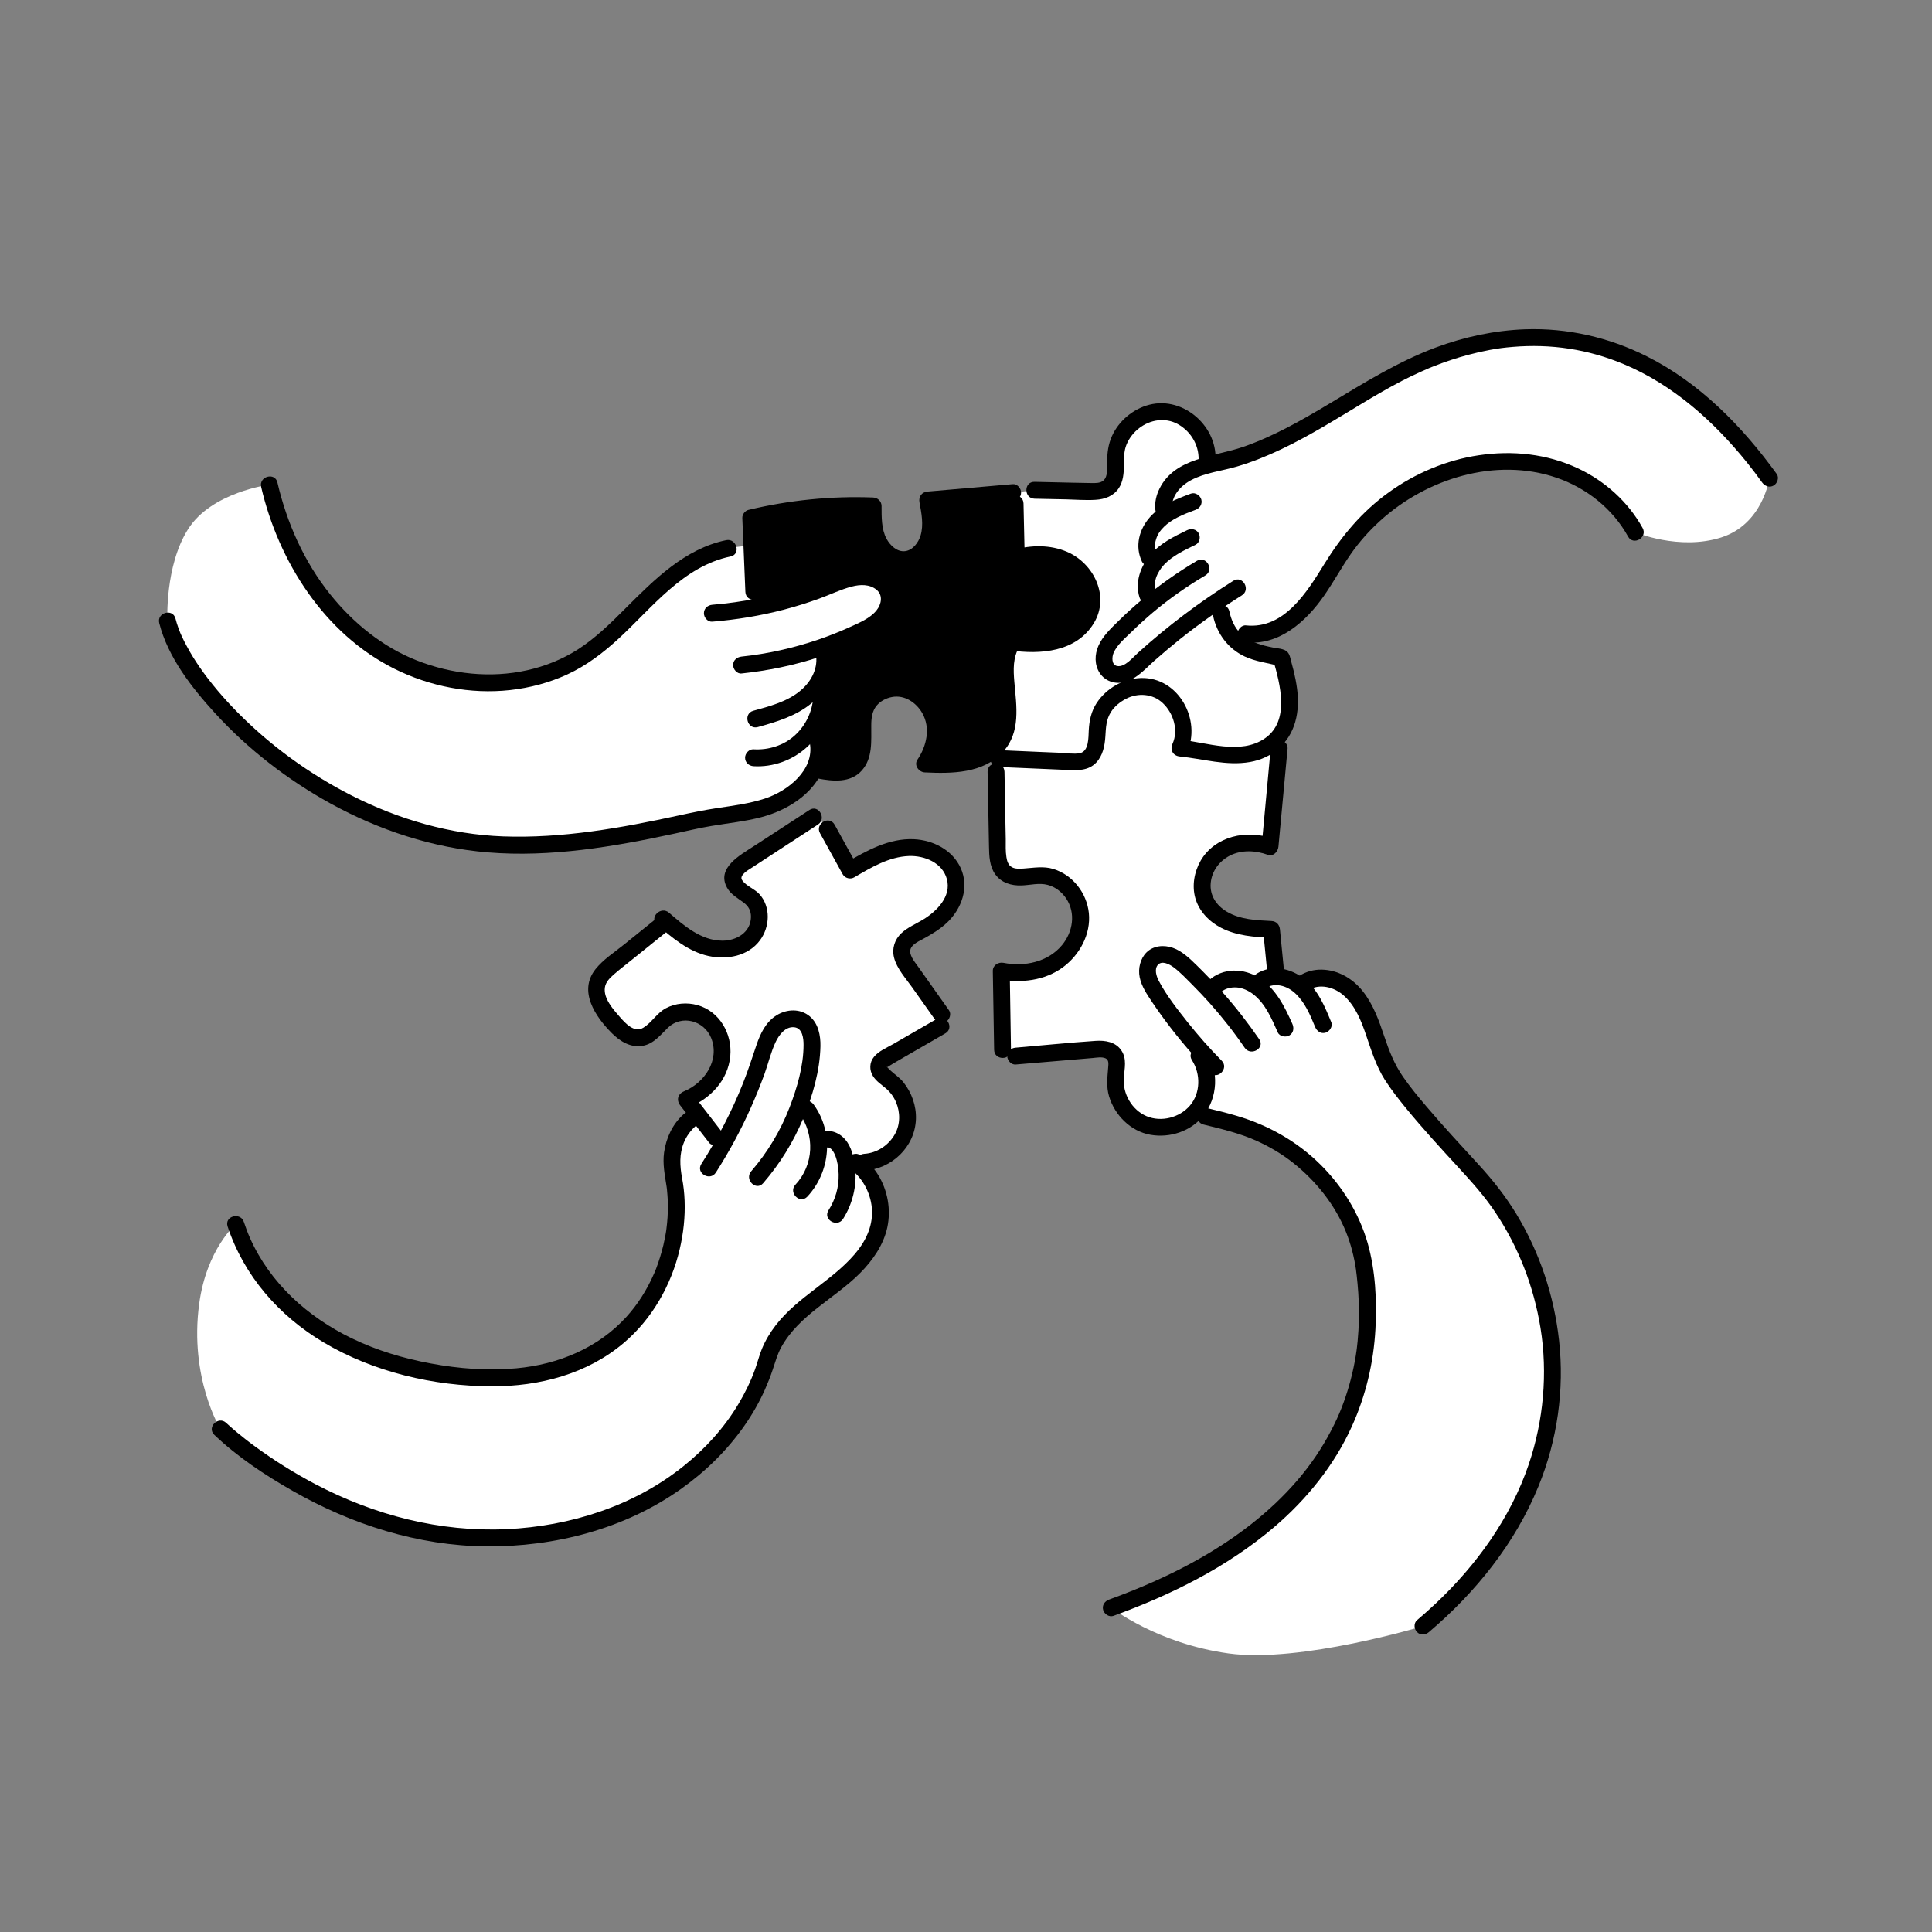 <svg xmlns="http://www.w3.org/2000/svg" xmlns:xlink="http://www.w3.org/1999/xlink" width="200" zoomAndPan="magnify" viewBox="0 0 150 150" height="200" preserveAspectRatio="xMidYMid meet" version="1.0"><rect x="0" y="0" width="150" height="150" fill="#808080" stroke="none"/><defs><clipPath id="601c099a77"><path d="M 12.156 37 L 70 37 L 70 66 L 12.156 66 Z M 12.156 37 " clip-rule="nonzero"/></clipPath><clipPath id="ce32b1e2d9"><path d="M 12.156 47 L 65 47 L 65 67 L 12.156 67 Z M 12.156 47 " clip-rule="nonzero"/></clipPath><clipPath id="68ab80094f"><path d="M 89 25 L 138.156 25 L 138.156 41 L 89 41 Z M 89 25 " clip-rule="nonzero"/></clipPath></defs><path fill="currentcolor" d="M 84.758 46.98 C 84.566 48.23 83.523 49.227 82.336 49.66 C 81.148 50.098 79.84 50.051 78.59 49.863 C 77.215 51.992 79.059 55.059 77.855 57.289 C 77.465 58.012 76.801 58.535 76.043 58.863 C 75.758 58.992 75.461 59.086 75.164 59.16 C 74.066 59.418 72.926 59.367 71.797 59.312 C 72.48 58.332 72.801 57.078 72.523 55.918 C 72.246 54.758 71.324 53.742 70.16 53.488 C 69 53.234 67.668 53.84 67.211 54.941 C 66.902 55.695 67.004 56.547 67.008 57.363 C 67.008 58.176 66.855 59.086 66.207 59.578 C 65.516 60.117 64.543 59.934 63.676 59.809 C 62.676 59.672 59.234 59.922 59.234 59.922 L 58.52 45.949 C 58.441 44.039 58.359 42.125 58.281 40.215 C 61.387 39.469 64.594 39.148 67.781 39.281 C 67.789 40.195 67.801 41.141 68.172 41.973 C 68.539 42.809 69.367 43.512 70.277 43.441 C 71.207 43.375 71.926 42.512 72.141 41.602 C 72.359 40.695 72.188 39.742 72.016 38.82 C 74.219 38.629 76.418 38.438 78.621 38.242 L 78.789 38.227 C 78.824 39.719 78.875 42.059 78.906 43.312 C 80.223 42.941 81.699 42.949 82.906 43.598 C 84.113 44.246 84.969 45.625 84.758 46.98 Z M 84.758 46.98 " fill-opacity="1" fill-rule="nonzero"/><path fill="#ffffff" d="M 100.125 54.414 C 100.129 55.34 99.91 56.293 99.395 57.047 C 99.27 57.219 99.137 57.383 98.984 57.531 C 98.062 58.426 96.688 58.676 95.406 58.609 C 94.125 58.539 92.875 58.199 91.598 58.082 C 92.418 56.348 91.398 54.004 89.57 53.43 C 87.742 52.855 85.562 54.195 85.25 56.086 C 85.156 56.625 85.199 57.188 85.105 57.727 C 85.012 58.273 84.734 58.832 84.227 59.043 C 83.93 59.168 83.594 59.156 83.277 59.145 C 81.852 59.082 79.328 58.992 77.336 58.914 C 76.867 58.898 76.43 58.879 76.043 58.863 C 76.801 58.535 77.465 58.012 77.855 57.289 C 79.059 55.059 77.215 51.992 78.59 49.863 C 79.84 50.051 81.148 50.098 82.336 49.66 C 83.523 49.227 84.566 48.23 84.758 46.98 C 84.969 45.625 84.113 44.246 82.906 43.598 C 81.699 42.949 80.223 42.941 78.906 43.312 C 78.875 42.059 78.824 39.719 78.789 38.227 L 80.32 38.062 C 81.727 38.094 83.137 38.125 84.543 38.152 C 85.066 38.164 85.633 38.164 86.043 37.84 C 86.77 37.27 86.555 36.148 86.629 35.23 C 86.777 33.344 88.648 31.777 90.527 31.969 C 92.406 32.156 93.723 33.688 93.699 35.941 C 93.688 37.125 94.535 46.457 94.82 47.645 C 95.559 50.75 98.527 50.805 99.488 51.078 C 99.801 52.168 100.113 53.281 100.125 54.414 Z M 100.125 54.414 " fill-opacity="1" fill-rule="nonzero"/><path fill="#ffffff" d="M 68.258 82.629 C 68.055 83.141 68.648 83.574 69.086 83.91 C 70.23 84.785 70.742 86.398 70.312 87.773 C 69.883 89.145 68.5 90.57 67.102 90.238 C 65.332 89.816 58.5 92.059 58.5 92.059 C 57.754 91.094 54.023 86.324 53.277 85.359 C 54.43 84.898 55.43 83.992 55.852 82.824 C 56.273 81.656 56.047 80.238 55.172 79.359 C 54.297 78.48 52.777 78.27 51.773 79 C 51.07 79.504 50.598 80.414 49.746 80.559 C 48.867 80.707 48.117 79.965 47.543 79.285 C 46.809 78.43 46.027 77.348 46.383 76.277 C 46.582 75.688 47.09 75.262 47.578 74.871 C 48.707 73.965 50.488 72.629 51.793 71.605 C 52.625 72.32 53.5 73.008 54.523 73.395 C 55.68 73.836 57.082 73.824 58.051 73.066 C 59.023 72.301 59.309 70.676 58.426 69.809 C 57.883 69.277 56.938 68.969 56.902 68.203 C 56.875 67.625 57.414 67.203 57.902 66.887 C 59.426 65.895 61.75 64.383 63.484 63.25 C 64.258 64.582 65.52 66.684 65.996 67.551 C 66.945 66.992 67.902 66.43 68.949 66.098 C 69.996 65.762 71.16 65.668 72.188 66.051 C 73.223 66.43 74.09 67.348 74.219 68.441 C 74.309 69.266 73.98 70.102 73.457 70.742 C 72.93 71.387 72.227 71.855 71.492 72.246 C 70.875 72.574 70.145 72.945 70.016 73.641 C 69.91 74.199 70.258 74.734 70.59 75.199 C 71.262 76.148 72.645 77.871 73.602 79.137 C 72.133 80.031 70.02 81.43 68.781 82.141 C 68.57 82.266 68.344 82.402 68.258 82.629 Z M 68.258 82.629 " fill-opacity="1" fill-rule="nonzero"/><path fill="#ffffff" d="M 93.113 81.984 C 93.957 83.242 93.875 85.055 92.918 86.23 C 91.957 87.406 90.199 87.852 88.797 87.27 C 87.395 86.695 86.457 85.141 86.605 83.629 C 86.668 83 86.867 82.273 86.441 81.809 C 86.09 81.422 85.488 81.438 84.965 81.48 C 83.207 81.629 80 81.891 77.855 82.07 C 77.824 80.031 77.77 77.191 77.738 75.383 C 79.195 75.684 80.789 75.484 82.023 74.648 C 83.258 73.816 84.062 72.312 83.879 70.832 C 83.691 69.355 82.41 68.035 80.926 67.984 C 79.91 67.945 78.73 68.398 77.984 67.711 C 77.5 67.262 77.453 66.527 77.441 65.867 C 77.406 64.012 77.371 60.93 77.336 58.914 C 79.328 58.992 81.852 59.082 83.277 59.145 C 83.594 59.156 83.93 59.168 84.227 59.043 C 84.734 58.832 85.012 58.273 85.105 57.727 C 85.199 57.188 85.156 56.625 85.25 56.086 C 85.562 54.195 87.742 52.855 89.57 53.43 C 91.398 54.004 92.418 56.348 91.598 58.082 C 92.875 58.199 94.125 58.539 95.406 58.609 C 96.688 58.676 98.062 58.426 98.984 57.531 C 99.137 57.383 99.27 57.219 99.395 57.047 C 99.148 59.703 98.805 63.555 98.598 65.734 C 97.285 65.238 95.703 65.355 94.594 66.219 C 93.484 67.082 92.984 68.727 93.598 69.988 C 94.023 70.867 94.902 71.457 95.824 71.762 C 96.754 72.066 97.742 72.117 98.715 72.164 C 98.816 73.172 98.914 74.176 99.008 75.18 L 100.07 80.523 C 100.07 80.523 96.453 80.598 94.309 80.598 C 92.164 80.598 93.113 81.984 93.113 81.984 Z M 93.113 81.984 " fill-opacity="1" fill-rule="nonzero"/><g clip-path="url(#601c099a77)"><path fill="#ffffff" d="M 68.473 47.902 C 68.023 48.402 67.418 48.723 66.816 49.016 C 65.879 49.469 64.914 49.867 63.93 50.211 C 63.965 50.426 63.996 50.664 64.02 50.922 C 64.086 51.645 63.895 52.352 63.527 52.977 C 63.676 53.324 63.809 53.738 63.797 54.09 C 63.773 54.926 63.516 55.75 63.074 56.465 C 63.254 56.781 63.438 57.168 63.508 57.516 C 63.922 59.566 62.227 61.527 60.305 62.352 C 58.383 63.176 56.23 63.227 54.184 63.66 C 51.031 64.332 45.773 65.633 39.895 65.609 C 25.918 65.559 14.445 54 12.996 48.203 C 12.996 48.203 12.781 43.957 14.602 41.082 C 16.422 38.203 20.91 37.633 20.91 37.633 C 22.125 42.934 25.203 47.934 29.848 50.75 C 34.492 53.566 40.75 53.891 45.301 50.922 C 47.281 49.629 48.852 47.816 50.559 46.18 C 52.27 44.551 54.25 43.113 56.551 42.57 C 56.957 42.473 57.754 42.398 58.371 42.352 C 58.422 43.551 58.473 44.75 58.52 45.949 L 58.586 47.172 C 60.582 46.797 62.539 46.223 64.426 45.465 C 65.234 45.137 66.055 44.773 66.926 44.77 C 67.793 44.762 68.742 45.219 68.992 46.055 C 69.184 46.695 68.918 47.406 68.473 47.902 Z M 68.473 47.902 " fill-opacity="1" fill-rule="nonzero"/></g><path fill="#ffffff" d="M 137.375 37.129 C 137.375 37.129 136.883 40.695 133.625 41.73 C 130.363 42.762 126.965 41.324 126.965 41.324 C 125.598 38.805 123.09 36.996 120.328 36.246 C 117.562 35.496 114.574 35.77 111.895 36.777 C 108.879 37.91 106.219 39.973 104.367 42.605 C 103.34 44.059 102.551 45.688 101.383 47.027 C 100.207 48.367 98.512 49.363 96.738 49.211 C 96.363 49.176 95.82 49.078 95.379 48.992 C 95.141 48.621 94.945 48.18 94.82 47.645 C 94.777 47.465 94.719 47.098 94.656 46.594 C 92.473 48.059 90.402 49.688 88.465 51.469 C 88.164 51.746 87.863 52.027 87.496 52.203 C 87.133 52.379 86.688 52.441 86.32 52.258 C 85.789 51.984 85.609 51.273 85.77 50.695 C 85.93 50.121 86.344 49.656 86.762 49.227 C 87.59 48.363 88.469 47.555 89.395 46.797 C 88.801 45.617 89.062 44.602 89.512 43.895 C 88.844 43.059 89.004 41.84 89.293 41.266 C 89.543 40.77 89.938 40.359 90.395 40.031 C 90.137 38.117 91.184 37.215 92.184 36.695 C 92.664 36.445 93.18 36.273 93.703 36.137 C 94.344 35.961 95.004 35.836 95.641 35.656 C 100.688 34.242 105.324 30.457 109.547 28.496 C 112.902 26.941 125.898 21.203 137.375 37.129 Z M 137.375 37.129 " fill-opacity="1" fill-rule="nonzero"/><path fill="#ffffff" d="M 68.281 95.016 C 67.84 97.305 65.859 98.93 63.996 100.324 C 62.129 101.719 60.207 103.297 59.559 105.535 C 57.32 113.297 48.77 119.695 37.207 119.395 C 25.648 119.094 17.105 110.941 17.105 110.941 C 17.105 110.941 14.684 106.984 15.465 101.227 C 16.039 96.973 18.309 95.043 18.309 95.043 C 20.52 101.785 27.285 106.113 36.203 106.883 C 50.133 108.082 53.531 97.004 52.266 91.332 C 51.957 89.949 51.957 87.812 54.031 86.328 L 56.078 88.949 C 57.348 86.711 58.391 84.34 59.18 81.887 C 59.414 81.145 59.645 80.371 60.16 79.789 C 60.676 79.207 61.574 78.879 62.25 79.266 C 63.039 79.719 63.109 80.824 63.012 81.727 C 62.871 83.023 62.582 84.305 62.16 85.535 C 62.914 86.504 63.352 87.559 63.508 88.445 C 64.316 88.23 64.855 88.602 65.062 88.824 C 65.305 89.078 65.445 89.41 65.547 89.742 C 67.664 90.793 68.59 93.402 68.281 95.016 Z M 68.281 95.016 " fill-opacity="1" fill-rule="nonzero"/><path fill="#ffffff" d="M 110.48 126.254 C 110.48 126.254 100.945 129.141 95.387 128.371 C 89.828 127.605 86.277 124.82 86.277 124.82 C 107.098 117.277 106.707 103.902 105.887 98.25 C 105.215 93.586 101.707 89.504 97.332 87.77 C 96.133 87.293 94.883 86.949 93.625 86.68 C 93.355 86.625 93.027 86.551 92.688 86.48 C 92.77 86.402 92.844 86.32 92.918 86.23 C 93.875 85.055 93.957 83.242 93.113 81.984 C 93.113 81.984 92.848 81.594 92.918 81.227 C 91.773 79.93 90.727 78.547 89.777 77.102 C 89.492 76.668 89.211 76.215 89.121 75.703 C 89.031 75.195 89.172 74.613 89.59 74.309 C 89.965 74.043 90.484 74.055 90.91 74.227 C 91.34 74.398 91.695 74.711 92.031 75.023 C 92.664 75.609 93.281 76.219 93.863 76.852 C 94.867 75.922 95.973 75.914 96.648 76.125 C 96.914 76.207 97.164 76.324 97.398 76.473 C 98.359 75.691 99.5 75.785 100.082 76.035 C 100.367 76.16 100.629 76.32 100.867 76.523 C 102.184 75.594 103.766 75.984 104.633 76.688 C 105.586 77.461 106.137 78.621 106.551 79.777 C 106.965 80.934 107.281 82.141 107.895 83.199 C 109.184 85.414 113.09 89.496 114.809 91.402 C 121.621 98.969 124.672 114.23 110.48 126.254 Z M 110.48 126.254 " fill-opacity="1" fill-rule="nonzero"/><path fill="currentcolor" d="M 59.176 45.949 C 59.098 44.039 59.016 42.125 58.938 40.215 C 58.777 40.426 58.617 40.637 58.457 40.848 C 61.512 40.117 64.645 39.812 67.785 39.938 C 67.566 39.719 67.348 39.5 67.133 39.281 C 67.141 40.43 67.168 41.68 67.809 42.676 C 68.359 43.539 69.324 44.199 70.383 44.086 C 71.457 43.969 72.262 43.145 72.648 42.172 C 73.094 41.051 72.863 39.793 72.648 38.645 C 72.438 38.922 72.227 39.199 72.016 39.477 C 74.219 39.285 76.418 39.09 78.621 38.898 C 78.973 38.867 79.277 38.621 79.277 38.242 C 79.277 37.91 78.977 37.555 78.621 37.59 C 76.418 37.781 74.219 37.973 72.016 38.164 C 71.57 38.203 71.305 38.551 71.387 38.996 C 71.543 39.836 71.723 40.742 71.473 41.578 C 71.309 42.117 70.879 42.711 70.281 42.789 C 69.648 42.871 69.109 42.344 68.832 41.832 C 68.422 41.07 68.449 40.121 68.445 39.281 C 68.441 38.918 68.148 38.641 67.789 38.625 C 64.539 38.5 61.277 38.828 58.113 39.586 C 57.844 39.652 57.621 39.938 57.633 40.219 C 57.711 42.129 57.793 44.039 57.871 45.949 C 57.902 46.789 59.211 46.793 59.176 45.949 Z M 59.176 45.949 " fill-opacity="1" fill-rule="nonzero"/><path fill="currentcolor" d="M 78.152 39.09 C 78.188 40.496 78.219 41.906 78.25 43.312 C 78.258 43.738 78.66 44.059 79.078 43.945 C 80.219 43.637 81.508 43.586 82.578 44.164 C 83.457 44.641 84.152 45.574 84.137 46.605 C 84.121 47.625 83.352 48.438 82.488 48.883 C 81.363 49.465 79.98 49.41 78.766 49.23 C 78.465 49.188 78.195 49.262 78.027 49.531 C 76.773 51.547 77.895 53.809 77.594 55.973 C 77.445 57.055 76.754 57.844 75.766 58.277 C 74.527 58.816 73.113 58.719 71.797 58.656 C 71.988 58.984 72.176 59.316 72.363 59.645 C 73.145 58.492 73.5 57.008 73.129 55.645 C 72.797 54.422 71.875 53.395 70.688 52.961 C 69.543 52.543 68.191 52.863 67.309 53.688 C 66.184 54.738 66.395 56.188 66.348 57.578 C 66.332 58.121 66.23 58.785 65.746 59.109 C 65.211 59.465 64.434 59.293 63.848 59.18 C 63.504 59.113 63.141 59.277 63.043 59.637 C 62.957 59.957 63.152 60.379 63.5 60.445 C 64.66 60.664 66.027 60.805 66.902 59.832 C 67.777 58.859 67.633 57.531 67.645 56.324 C 67.645 55.781 67.703 55.215 68.062 54.785 C 68.363 54.426 68.797 54.203 69.25 54.117 C 70.227 53.93 71.137 54.543 71.605 55.367 C 72.266 56.527 71.941 57.93 71.23 58.98 C 70.938 59.414 71.336 59.945 71.797 59.969 C 73.898 60.07 76.34 60.062 77.879 58.367 C 79.262 56.84 78.918 54.828 78.754 52.953 C 78.672 52.008 78.633 51.027 79.156 50.191 C 78.906 50.293 78.664 50.395 78.414 50.492 C 80.77 50.832 83.559 50.637 84.93 48.375 C 86.184 46.301 84.93 43.73 82.832 42.836 C 81.535 42.285 80.078 42.312 78.73 42.676 C 79.008 42.887 79.281 43.098 79.559 43.309 C 79.527 41.902 79.496 40.492 79.465 39.086 C 79.441 38.246 78.133 38.242 78.152 39.09 Z M 78.152 39.09 " fill-opacity="1" fill-rule="nonzero"/><path fill="currentcolor" d="M 77.508 59.547 C 79.285 59.625 81.062 59.703 82.844 59.777 C 83.656 59.812 84.484 59.855 85.102 59.215 C 85.625 58.664 85.773 57.91 85.82 57.18 C 85.863 56.492 85.875 55.871 86.258 55.273 C 86.539 54.832 86.961 54.496 87.422 54.254 C 88.355 53.773 89.496 53.852 90.277 54.586 C 91.098 55.355 91.516 56.684 91.035 57.746 C 90.816 58.223 91.078 58.684 91.598 58.734 C 93.43 58.914 95.211 59.484 97.059 59.16 C 98.758 58.863 100.082 57.727 100.559 56.059 C 100.801 55.215 100.816 54.332 100.703 53.465 C 100.641 53.004 100.551 52.543 100.441 52.09 C 100.387 51.867 100.328 51.645 100.266 51.426 C 100.195 51.164 100.148 50.809 99.949 50.613 C 99.691 50.352 99.168 50.34 98.824 50.273 C 98.395 50.188 97.969 50.09 97.559 49.938 C 97.156 49.793 96.66 49.512 96.316 49.18 C 95.848 48.719 95.59 48.121 95.449 47.469 C 95.27 46.645 94.008 46.992 94.184 47.816 C 94.484 49.203 95.348 50.363 96.637 50.969 C 97.504 51.371 98.402 51.461 99.312 51.707 C 99.16 51.555 99.008 51.402 98.855 51.25 C 99.387 53.109 100.168 55.957 98.219 57.316 C 96.309 58.648 93.68 57.625 91.594 57.426 C 91.785 57.754 91.973 58.082 92.16 58.41 C 93.305 55.895 91.492 52.559 88.586 52.641 C 87.211 52.68 85.906 53.434 85.148 54.574 C 84.727 55.215 84.57 55.938 84.531 56.699 C 84.5 57.242 84.555 58.348 83.82 58.48 C 83.371 58.562 82.855 58.469 82.406 58.449 C 81.875 58.426 81.348 58.402 80.82 58.383 C 79.715 58.336 78.609 58.285 77.504 58.238 C 76.664 58.203 76.668 59.512 77.508 59.547 Z M 77.508 59.547 " fill-opacity="1" fill-rule="nonzero"/><path fill="currentcolor" d="M 80.32 38.719 C 81.141 38.734 81.965 38.754 82.785 38.77 C 83.535 38.789 84.301 38.852 85.055 38.805 C 85.773 38.766 86.449 38.52 86.867 37.895 C 87.203 37.387 87.254 36.742 87.262 36.152 C 87.27 35.59 87.246 35.039 87.465 34.512 C 87.668 34.012 88.023 33.566 88.449 33.238 C 89.309 32.578 90.465 32.395 91.434 32.922 C 92.52 33.516 93.18 34.707 93.043 35.941 C 93.008 36.297 93.371 36.598 93.699 36.598 C 94.082 36.598 94.316 36.297 94.355 35.941 C 94.648 33.199 91.93 30.742 89.242 31.422 C 87.984 31.738 86.855 32.68 86.328 33.867 C 86.043 34.504 85.965 35.152 85.957 35.844 C 85.957 36.285 86.039 36.996 85.66 37.316 C 85.41 37.527 85.02 37.508 84.715 37.504 C 84.238 37.5 83.758 37.484 83.281 37.477 C 82.293 37.453 81.312 37.43 80.324 37.41 C 79.477 37.387 79.477 38.699 80.32 38.719 Z M 80.32 38.719 " fill-opacity="1" fill-rule="nonzero"/><path fill="currentcolor" d="M 20.277 37.809 C 21.625 43.602 25.184 49.207 30.617 51.922 C 33.371 53.297 36.531 53.914 39.594 53.578 C 41.141 53.406 42.629 53.012 44.043 52.363 C 45.531 51.68 46.836 50.68 48.035 49.578 C 50.656 47.16 53.039 43.969 56.723 43.203 C 57.547 43.031 57.195 41.766 56.375 41.938 C 53.168 42.605 50.789 45.008 48.559 47.234 C 47.414 48.383 46.242 49.535 44.871 50.418 C 43.66 51.191 42.324 51.727 40.922 52.039 C 38.082 52.672 35.07 52.34 32.371 51.281 C 29.707 50.234 27.418 48.367 25.637 46.145 C 23.617 43.625 22.266 40.594 21.539 37.461 C 21.348 36.641 20.086 36.984 20.277 37.809 Z M 20.277 37.809 " fill-opacity="1" fill-rule="nonzero"/><path fill="currentcolor" d="M 55.301 48.266 C 57.172 48.113 59.031 47.809 60.848 47.336 C 61.77 47.094 62.684 46.809 63.582 46.484 C 64.438 46.176 65.262 45.766 66.141 45.539 C 66.777 45.371 67.516 45.344 68.055 45.789 C 68.574 46.219 68.434 46.922 68.047 47.395 C 67.543 48.016 66.719 48.348 66.012 48.672 C 65.199 49.043 64.371 49.371 63.527 49.66 C 61.598 50.312 59.598 50.766 57.57 50.977 C 57.219 51.016 56.918 51.254 56.918 51.633 C 56.918 51.961 57.219 52.328 57.57 52.289 C 59.605 52.074 61.613 51.664 63.562 51.027 C 64.539 50.707 65.496 50.332 66.434 49.914 C 67.285 49.531 68.195 49.133 68.859 48.449 C 69.504 47.789 69.906 46.797 69.629 45.879 C 69.375 45.035 68.633 44.457 67.809 44.227 C 66.91 43.977 65.969 44.176 65.113 44.492 C 64.141 44.852 63.191 45.254 62.203 45.574 C 59.969 46.293 57.652 46.762 55.305 46.953 C 54.953 46.98 54.652 47.234 54.652 47.609 C 54.648 47.945 54.949 48.297 55.301 48.266 Z M 55.301 48.266 " fill-opacity="1" fill-rule="nonzero"/><path fill="currentcolor" d="M 63.367 50.922 C 63.492 52.008 62.918 53.012 62.055 53.695 C 61.035 54.504 59.715 54.844 58.484 55.184 C 57.676 55.41 58.02 56.672 58.836 56.449 C 60.297 56.043 61.785 55.598 62.98 54.621 C 64.055 53.746 64.84 52.34 64.68 50.922 C 64.637 50.566 64.406 50.266 64.023 50.266 C 63.699 50.266 63.324 50.566 63.367 50.922 Z M 63.367 50.922 " fill-opacity="1" fill-rule="nonzero"/><path fill="currentcolor" d="M 63.141 54.09 C 63.082 55.215 62.566 56.316 61.719 57.086 C 60.848 57.883 59.664 58.246 58.504 58.176 C 58.152 58.156 57.848 58.492 57.848 58.832 C 57.848 59.203 58.148 59.465 58.504 59.488 C 60.012 59.578 61.527 59.031 62.645 58.012 C 63.742 57.012 64.375 55.566 64.449 54.09 C 64.469 53.738 64.137 53.434 63.797 53.434 C 63.426 53.434 63.16 53.734 63.141 54.09 Z M 63.141 54.09 " fill-opacity="1" fill-rule="nonzero"/><g clip-path="url(#ce32b1e2d9)"><path fill="currentcolor" d="M 62.875 57.691 C 63.254 59.785 61.148 61.422 59.398 61.996 C 58.199 62.391 56.938 62.551 55.688 62.738 C 54.684 62.891 53.691 63.094 52.699 63.312 C 48.223 64.285 43.656 65.105 39.055 64.938 C 34.973 64.789 30.965 63.621 27.328 61.777 C 24.035 60.105 21 57.906 18.406 55.27 C 17.332 54.176 16.352 53.031 15.496 51.793 C 15.133 51.266 14.793 50.719 14.492 50.152 C 14.352 49.895 14.219 49.633 14.098 49.367 C 14.07 49.305 14.043 49.246 14.016 49.184 C 13.977 49.09 14.055 49.277 14.016 49.184 C 14.004 49.156 13.996 49.133 13.984 49.105 C 13.934 48.98 13.887 48.852 13.84 48.727 C 13.758 48.496 13.684 48.266 13.625 48.027 C 13.418 47.211 12.156 47.555 12.363 48.379 C 13.035 51.023 14.883 53.387 16.688 55.363 C 19.254 58.172 22.336 60.551 25.668 62.387 C 29.438 64.457 33.594 65.832 37.891 66.18 C 42.734 66.578 47.645 65.742 52.363 64.723 C 53.328 64.516 54.285 64.285 55.254 64.125 C 56.543 63.906 57.855 63.777 59.121 63.441 C 61.309 62.863 63.582 61.398 64.109 59.043 C 64.238 58.473 64.234 57.914 64.133 57.34 C 64.074 56.992 63.648 56.797 63.328 56.883 C 62.969 56.984 62.812 57.34 62.875 57.691 Z M 62.875 57.691 " fill-opacity="1" fill-rule="nonzero"/></g><g clip-path="url(#68ab80094f)"><path fill="currentcolor" d="M 91.004 39.559 C 90.902 38.547 91.621 37.738 92.465 37.285 C 93.562 36.695 94.863 36.57 96.047 36.219 C 98.414 35.52 100.625 34.363 102.75 33.129 C 104.781 31.945 106.754 30.656 108.844 29.57 C 109.352 29.309 109.863 29.062 110.383 28.832 C 110.543 28.762 110.703 28.691 110.863 28.621 C 110.844 28.629 110.988 28.566 110.863 28.621 C 110.906 28.602 110.949 28.586 110.988 28.566 C 111.082 28.531 111.176 28.492 111.273 28.453 C 112.164 28.098 113.074 27.793 114.004 27.547 C 114.559 27.398 115.117 27.273 115.676 27.168 C 116.363 27.043 116.762 26.992 117.449 26.934 C 120.422 26.684 123.297 27.113 126.059 28.27 C 129.891 29.871 133.07 32.723 135.652 35.93 C 136.055 36.43 136.438 36.941 136.812 37.461 C 137.02 37.746 137.383 37.887 137.707 37.695 C 137.992 37.531 138.152 37.086 137.945 36.801 C 135.27 33.102 131.969 29.723 127.852 27.664 C 124.93 26.195 121.691 25.453 118.418 25.566 C 116.039 25.652 113.68 26.156 111.453 26.988 C 108.523 28.086 105.887 29.738 103.215 31.34 C 101.074 32.621 98.883 33.879 96.512 34.699 C 94.293 35.465 91.227 35.523 90.031 37.922 C 89.777 38.43 89.641 38.988 89.699 39.562 C 89.734 39.914 89.977 40.215 90.355 40.215 C 90.676 40.215 91.039 39.91 91.004 39.559 Z M 91.004 39.559 " fill-opacity="1" fill-rule="nonzero"/></g><path fill="currentcolor" d="M 92.461 38.324 C 91.324 38.746 90.137 39.203 89.301 40.125 C 88.438 41.082 88.09 42.414 88.664 43.609 C 88.82 43.93 89.273 44.016 89.562 43.844 C 89.887 43.656 89.949 43.27 89.797 42.949 C 89.734 42.824 89.688 42.605 89.68 42.453 C 89.672 42.203 89.68 42.125 89.754 41.879 C 89.867 41.492 90.074 41.195 90.371 40.902 C 90.68 40.598 90.992 40.395 91.418 40.172 C 91.879 39.934 92.32 39.77 92.812 39.586 C 93.145 39.465 93.367 39.145 93.27 38.781 C 93.18 38.461 92.797 38.199 92.461 38.324 Z M 92.461 38.324 " fill-opacity="1" fill-rule="nonzero"/><path fill="currentcolor" d="M 92.164 41.164 C 91.141 41.656 90.062 42.188 89.312 43.074 C 88.547 43.973 88.102 45.207 88.469 46.375 C 88.57 46.711 88.922 46.926 89.273 46.832 C 89.605 46.742 89.836 46.363 89.73 46.023 C 89.695 45.914 89.664 45.801 89.648 45.688 C 89.664 45.785 89.648 45.641 89.648 45.621 C 89.645 45.562 89.645 45.508 89.645 45.449 C 89.645 45.391 89.652 45.336 89.656 45.277 C 89.664 45.23 89.66 45.23 89.652 45.281 C 89.656 45.258 89.664 45.234 89.664 45.215 C 89.691 45.102 89.715 44.988 89.75 44.875 C 89.863 44.52 90.109 44.125 90.375 43.844 C 91.035 43.148 91.938 42.723 92.824 42.293 C 93.145 42.137 93.23 41.684 93.062 41.395 C 92.871 41.074 92.484 41.008 92.164 41.164 Z M 92.164 41.164 " fill-opacity="1" fill-rule="nonzero"/><path fill="currentcolor" d="M 92.922 43.543 C 91.441 44.418 90.035 45.414 88.715 46.512 C 88.066 47.051 87.441 47.617 86.844 48.207 C 86.262 48.781 85.613 49.379 85.281 50.141 C 84.984 50.812 84.965 51.621 85.383 52.254 C 85.855 52.977 86.77 53.184 87.559 52.883 C 88.371 52.574 88.98 51.871 89.617 51.305 C 90.27 50.73 90.93 50.172 91.605 49.629 C 93.145 48.402 94.754 47.27 96.418 46.223 C 97.133 45.777 96.477 44.641 95.758 45.09 C 93.133 46.738 90.645 48.609 88.344 50.691 C 87.957 51.039 87.324 51.836 86.723 51.707 C 86.289 51.613 86.324 51.008 86.457 50.695 C 86.727 50.062 87.336 49.562 87.816 49.094 C 88.355 48.562 88.914 48.059 89.492 47.566 C 90.77 46.488 92.141 45.527 93.582 44.676 C 94.309 44.246 93.652 43.109 92.922 43.543 Z M 92.922 43.543 " fill-opacity="1" fill-rule="nonzero"/><path fill="currentcolor" d="M 96.738 49.867 C 99.32 50.141 101.426 48.227 102.797 46.254 C 103.527 45.207 104.133 44.086 104.859 43.039 C 105.523 42.078 106.309 41.199 107.176 40.414 C 110.781 37.148 116.121 35.484 120.836 37.086 C 123.164 37.879 125.207 39.492 126.402 41.656 C 126.809 42.395 127.941 41.734 127.531 40.992 C 126.414 38.965 124.609 37.348 122.52 36.367 C 120.105 35.23 117.426 34.957 114.805 35.348 C 112.301 35.719 109.883 36.742 107.832 38.219 C 105.754 39.711 104.168 41.602 102.832 43.77 C 101.488 45.941 99.711 48.871 96.738 48.555 C 96.383 48.516 96.082 48.883 96.082 49.211 C 96.082 49.594 96.383 49.828 96.738 49.867 Z M 96.738 49.867 " fill-opacity="1" fill-rule="nonzero"/><path fill="currentcolor" d="M 51.027 71.258 C 50.172 71.949 49.312 72.637 48.457 73.328 C 47.715 73.93 46.836 74.488 46.234 75.246 C 44.879 76.953 46.223 78.934 47.504 80.215 C 48.148 80.859 48.977 81.367 49.922 81.191 C 50.754 81.039 51.281 80.348 51.855 79.793 C 52.926 78.762 54.656 79.227 55.211 80.582 C 55.91 82.305 54.695 84.074 53.105 84.73 C 52.621 84.934 52.496 85.414 52.816 85.828 C 53.562 86.789 54.309 87.754 55.055 88.719 C 55.27 89 55.754 88.945 55.98 88.719 C 56.258 88.441 56.199 88.07 55.98 87.793 C 55.234 86.828 54.488 85.863 53.742 84.898 C 53.648 85.266 53.551 85.633 53.453 85.996 C 55.148 85.301 56.52 83.883 56.699 81.996 C 56.863 80.262 55.863 78.512 54.145 78.035 C 53.336 77.812 52.445 77.879 51.699 78.277 C 51 78.648 50.613 79.379 49.957 79.785 C 49.242 80.227 48.551 79.441 48.117 78.949 C 47.613 78.371 46.848 77.523 46.961 76.684 C 47.02 76.23 47.375 75.902 47.703 75.617 C 48.137 75.238 48.602 74.887 49.051 74.523 C 50.02 73.742 50.988 72.961 51.957 72.184 C 52.23 71.961 52.188 71.488 51.957 71.258 C 51.68 70.984 51.305 71.035 51.027 71.258 Z M 51.027 71.258 " fill-opacity="1" fill-rule="nonzero"/><path fill="currentcolor" d="M 51.012 71.793 C 52.184 72.809 53.449 73.883 55.004 74.223 C 56.441 74.535 58.09 74.242 59.008 73 C 59.781 71.961 59.852 70.402 58.957 69.418 C 58.578 69.004 57.938 68.797 57.621 68.34 C 57.363 67.965 58.062 67.566 58.355 67.379 C 60.07 66.254 61.785 65.141 63.504 64.02 C 64.207 63.562 63.551 62.426 62.844 62.887 C 61.406 63.824 59.969 64.758 58.531 65.695 C 57.492 66.371 55.586 67.391 56.453 68.93 C 56.75 69.457 57.289 69.738 57.754 70.09 C 58.129 70.375 58.312 70.73 58.305 71.203 C 58.281 72.402 57.172 73.039 56.078 73.035 C 54.441 73.027 53.109 71.879 51.941 70.863 C 51.305 70.316 50.371 71.238 51.012 71.793 Z M 51.012 71.793 " fill-opacity="1" fill-rule="nonzero"/><path fill="currentcolor" d="M 63.664 64.688 C 64.254 65.75 64.84 66.816 65.43 67.883 C 65.602 68.191 66.027 68.293 66.324 68.117 C 67.633 67.352 69.02 66.516 70.578 66.461 C 71.789 66.422 73.168 66.977 73.516 68.254 C 73.883 69.602 72.723 70.754 71.684 71.387 C 71.113 71.734 70.488 71.988 69.996 72.441 C 69.461 72.934 69.234 73.641 69.414 74.348 C 69.629 75.207 70.324 75.957 70.824 76.664 C 71.398 77.477 71.973 78.285 72.547 79.098 C 72.75 79.387 73.117 79.523 73.441 79.336 C 73.727 79.168 73.883 78.727 73.68 78.438 C 73.145 77.684 72.613 76.93 72.082 76.18 C 71.828 75.824 71.578 75.465 71.324 75.109 C 71.094 74.789 70.801 74.445 70.691 74.055 C 70.52 73.453 71.215 73.141 71.648 72.91 C 72.312 72.551 72.961 72.164 73.52 71.641 C 74.668 70.562 75.262 68.902 74.594 67.406 C 73.957 65.992 72.453 65.227 70.957 65.156 C 69.027 65.066 67.281 66.043 65.668 66.988 C 65.969 67.07 66.266 67.148 66.562 67.227 C 65.977 66.16 65.387 65.098 64.801 64.031 C 64.387 63.285 63.258 63.945 63.664 64.688 Z M 63.664 64.688 " fill-opacity="1" fill-rule="nonzero"/><path fill="currentcolor" d="M 72.734 79.105 C 71.602 79.758 70.465 80.414 69.336 81.066 C 68.84 81.352 68.215 81.602 67.852 82.059 C 67.496 82.492 67.484 83.082 67.781 83.551 C 68.039 83.957 68.434 84.203 68.789 84.508 C 69.125 84.797 69.391 85.156 69.562 85.562 C 69.906 86.355 69.906 87.305 69.477 88.062 C 68.996 88.918 68.09 89.523 67.102 89.582 C 66.266 89.629 66.258 90.941 67.102 90.891 C 69.227 90.762 71.035 89.055 71.113 86.891 C 71.152 85.859 70.785 84.836 70.145 84.031 C 69.836 83.645 69.43 83.391 69.07 83.055 C 69.02 83.004 68.969 82.93 68.914 82.887 C 68.773 82.777 68.965 82.812 68.867 82.875 C 69.047 82.754 69.238 82.633 69.43 82.52 C 70.75 81.758 72.074 80.996 73.395 80.23 C 74.125 79.816 73.465 78.68 72.734 79.105 Z M 72.734 79.105 " fill-opacity="1" fill-rule="nonzero"/><path fill="currentcolor" d="M 55.582 91.031 C 56.602 89.434 57.508 87.77 58.277 86.039 C 58.668 85.164 59.031 84.273 59.359 83.371 C 59.652 82.555 59.852 81.68 60.223 80.895 C 60.484 80.348 60.984 79.668 61.684 79.758 C 62.309 79.836 62.391 80.629 62.387 81.129 C 62.387 82.758 61.883 84.473 61.301 85.98 C 60.605 87.785 59.586 89.477 58.324 90.938 C 57.773 91.574 58.695 92.504 59.25 91.863 C 60.551 90.359 61.594 88.672 62.363 86.836 C 63.09 85.098 63.66 83.125 63.699 81.227 C 63.715 80.398 63.539 79.465 62.867 78.906 C 62.129 78.289 61.094 78.332 60.297 78.824 C 59.457 79.344 59.031 80.246 58.727 81.148 C 58.395 82.129 58.082 83.109 57.699 84.07 C 56.828 86.27 55.727 88.379 54.453 90.367 C 53.996 91.082 55.129 91.742 55.582 91.031 Z M 55.582 91.031 " fill-opacity="1" fill-rule="nonzero"/><path fill="currentcolor" d="M 62.055 86.43 C 63.273 88.125 63.195 90.43 61.758 91.977 C 61.184 92.594 62.105 93.523 62.684 92.902 C 64.492 90.953 64.746 87.945 63.184 85.77 C 62.977 85.484 62.613 85.344 62.285 85.531 C 62.004 85.699 61.848 86.141 62.055 86.43 Z M 62.055 86.43 " fill-opacity="1" fill-rule="nonzero"/><path fill="currentcolor" d="M 64.223 89.09 C 64.516 89.039 64.762 89.484 64.852 89.723 C 65.027 90.188 65.105 90.691 65.113 91.184 C 65.137 92.176 64.859 93.133 64.324 93.969 C 63.871 94.684 65.004 95.344 65.457 94.633 C 66.188 93.48 66.539 92.066 66.395 90.707 C 66.32 90.031 66.184 89.297 65.805 88.715 C 65.371 88.047 64.668 87.695 63.879 87.824 C 63.527 87.883 63.332 88.312 63.422 88.633 C 63.52 89 63.871 89.148 64.223 89.09 Z M 64.223 89.09 " fill-opacity="1" fill-rule="nonzero"/><path fill="currentcolor" d="M 66.094 90.812 C 67.062 91.555 67.66 92.789 67.703 94 C 67.75 95.27 67.172 96.434 66.355 97.379 C 64.551 99.477 61.941 100.684 60.23 102.891 C 59.793 103.457 59.43 104.059 59.156 104.723 C 58.941 105.246 58.809 105.801 58.617 106.328 C 58.277 107.27 57.832 108.172 57.32 109.027 C 56.215 110.875 54.746 112.484 53.07 113.828 C 49.207 116.934 44.25 118.496 39.34 118.723 C 34.152 118.961 29.082 117.641 24.5 115.238 C 22.848 114.367 21.258 113.375 19.758 112.27 C 19.625 112.168 19.488 112.07 19.355 111.969 C 19.289 111.918 19.227 111.867 19.156 111.816 C 19.273 111.902 19.078 111.754 19.043 111.727 C 18.828 111.559 18.617 111.391 18.406 111.215 C 18.152 111.004 17.906 110.789 17.664 110.566 C 17.629 110.539 17.598 110.508 17.566 110.477 C 16.957 109.895 16.027 110.82 16.641 111.402 C 18.43 113.109 20.574 114.527 22.715 115.746 C 27.293 118.359 32.453 120.012 37.75 120.059 C 43.059 120.102 48.477 118.715 52.844 115.621 C 54.754 114.27 56.441 112.625 57.785 110.707 C 58.406 109.82 58.945 108.879 59.387 107.891 C 59.609 107.387 59.816 106.875 59.988 106.352 C 60.191 105.762 60.344 105.172 60.645 104.617 C 62.035 102.082 64.816 100.82 66.789 98.832 C 67.758 97.852 68.594 96.664 68.891 95.297 C 69.188 93.906 68.922 92.426 68.18 91.219 C 67.805 90.609 67.324 90.109 66.754 89.676 C 66.473 89.461 66.023 89.633 65.859 89.914 C 65.664 90.25 65.812 90.598 66.094 90.812 Z M 66.094 90.812 " fill-opacity="1" fill-rule="nonzero"/><path fill="currentcolor" d="M 53.07 86.512 C 52.219 87.27 51.719 88.348 51.559 89.469 C 51.434 90.387 51.617 91.227 51.754 92.129 C 51.758 92.164 51.789 92.383 51.766 92.207 C 51.773 92.262 51.777 92.324 51.785 92.383 C 51.797 92.52 51.812 92.66 51.82 92.797 C 51.844 93.074 51.855 93.352 51.855 93.629 C 51.855 94.223 51.82 94.809 51.742 95.395 C 51.762 95.254 51.73 95.48 51.727 95.516 C 51.715 95.586 51.707 95.652 51.695 95.723 C 51.668 95.879 51.641 96.039 51.605 96.195 C 51.547 96.508 51.473 96.816 51.387 97.121 C 51.305 97.434 51.207 97.742 51.102 98.047 C 51.051 98.195 50.996 98.348 50.941 98.496 C 50.863 98.688 50.84 98.758 50.785 98.871 C 50.234 100.137 49.504 101.289 48.625 102.25 C 46.438 104.652 43.355 105.934 40.098 106.234 C 37.883 106.441 35.633 106.266 33.445 105.859 C 31.336 105.469 29.254 104.848 27.316 103.91 C 23.895 102.254 20.973 99.633 19.41 96.121 C 19.23 95.715 19.074 95.297 18.934 94.875 C 18.668 94.074 17.406 94.418 17.672 95.223 C 18.941 99.055 21.656 102.156 25.098 104.207 C 28.977 106.523 33.676 107.621 38.172 107.633 C 41.867 107.645 45.582 106.684 48.441 104.254 C 50.629 102.398 52.117 99.777 52.77 96.996 C 53.062 95.758 53.203 94.473 53.152 93.203 C 53.129 92.621 53.066 92.043 52.957 91.473 C 52.781 90.52 52.727 89.609 53.102 88.691 C 53.301 88.211 53.602 87.793 53.992 87.441 C 54.629 86.871 53.699 85.949 53.07 86.512 Z M 53.07 86.512 " fill-opacity="1" fill-rule="nonzero"/><path fill="currentcolor" d="M 76.676 59.922 C 76.711 61.855 76.75 63.785 76.785 65.719 C 76.797 66.461 76.824 67.266 77.277 67.891 C 77.754 68.547 78.52 68.77 79.297 68.746 C 79.973 68.727 80.676 68.523 81.344 68.703 C 81.926 68.855 82.441 69.254 82.773 69.75 C 83.539 70.891 83.305 72.359 82.449 73.387 C 81.355 74.699 79.535 75.074 77.914 74.754 C 77.504 74.676 77.078 74.938 77.082 75.387 C 77.113 77.426 77.148 79.465 77.184 81.504 C 77.195 82.348 78.508 82.348 78.492 81.504 C 78.461 79.465 78.426 77.426 78.395 75.387 C 78.117 75.598 77.84 75.809 77.562 76.02 C 79.258 76.352 81.113 76.141 82.531 75.094 C 83.824 74.137 84.707 72.527 84.539 70.891 C 84.375 69.336 83.297 67.934 81.789 67.469 C 81.016 67.23 80.246 67.383 79.461 67.434 C 79.168 67.449 78.828 67.477 78.559 67.328 C 78.273 67.168 78.184 66.848 78.137 66.543 C 78.062 66.086 78.09 65.605 78.086 65.145 C 78.074 64.566 78.062 63.988 78.051 63.406 C 78.031 62.246 78.008 61.09 77.988 59.926 C 77.969 59.078 76.66 59.074 76.676 59.922 Z M 76.676 59.922 " fill-opacity="1" fill-rule="nonzero"/><path fill="currentcolor" d="M 78.859 82.648 C 80.844 82.48 82.836 82.312 84.824 82.145 C 85.133 82.117 85.551 82.035 85.844 82.172 C 86.105 82.293 86.059 82.629 86.039 82.871 C 85.98 83.652 85.879 84.352 86.109 85.125 C 86.551 86.586 87.781 87.832 89.312 88.102 C 90.828 88.371 92.473 87.836 93.441 86.609 C 94.547 85.211 94.648 83.148 93.676 81.648 C 93.219 80.945 92.082 81.602 92.543 82.312 C 93.227 83.363 93.223 84.867 92.379 85.844 C 91.582 86.77 90.168 87.141 89.027 86.664 C 87.871 86.176 87.156 84.91 87.25 83.676 C 87.309 82.957 87.504 82.203 87.062 81.555 C 86.613 80.887 85.809 80.762 85.066 80.812 C 82.992 80.953 80.922 81.164 78.852 81.34 C 78.5 81.367 78.199 81.617 78.199 81.992 C 78.203 82.324 78.504 82.68 78.859 82.648 Z M 78.859 82.648 " fill-opacity="1" fill-rule="nonzero"/><path fill="currentcolor" d="M 98.656 58.105 C 98.422 60.648 98.184 63.191 97.949 65.734 C 98.223 65.523 98.5 65.312 98.777 65.102 C 96.801 64.387 94.332 64.914 93.223 66.816 C 92.723 67.684 92.531 68.758 92.805 69.734 C 93.094 70.746 93.875 71.555 94.797 72.031 C 96.008 72.66 97.379 72.75 98.719 72.816 C 98.5 72.602 98.281 72.383 98.062 72.164 C 98.164 73.168 98.262 74.172 98.359 75.18 C 98.395 75.531 98.637 75.836 99.016 75.836 C 99.34 75.836 99.703 75.535 99.672 75.18 C 99.57 74.176 99.473 73.172 99.375 72.164 C 99.34 71.797 99.102 71.527 98.719 71.508 C 97.547 71.449 96.305 71.402 95.266 70.793 C 94.445 70.312 93.91 69.527 94 68.555 C 94.086 67.629 94.672 66.844 95.488 66.43 C 96.398 65.965 97.492 66.027 98.43 66.367 C 98.863 66.523 99.223 66.121 99.258 65.734 C 99.496 63.191 99.734 60.648 99.969 58.105 C 100 57.754 99.645 57.449 99.316 57.449 C 98.93 57.449 98.688 57.75 98.656 58.105 Z M 98.656 58.105 " fill-opacity="1" fill-rule="nonzero"/><path fill="currentcolor" d="M 94.855 82.355 C 93.918 81.402 93.031 80.398 92.199 79.355 C 91.406 78.352 90.566 77.289 89.969 76.156 C 89.789 75.812 89.598 75.25 89.898 74.91 C 90.223 74.547 90.824 74.879 91.121 75.102 C 91.637 75.484 92.094 75.98 92.551 76.434 C 93.008 76.895 93.457 77.363 93.891 77.848 C 94.879 78.953 95.797 80.121 96.637 81.348 C 97.109 82.035 98.246 81.383 97.766 80.684 C 96.887 79.406 95.934 78.18 94.902 77.02 C 94.398 76.453 93.875 75.902 93.34 75.371 C 92.789 74.832 92.234 74.23 91.574 73.832 C 90.938 73.449 90.129 73.309 89.441 73.641 C 88.797 73.957 88.469 74.648 88.441 75.344 C 88.414 76.07 88.762 76.742 89.145 77.336 C 89.57 77.996 90.02 78.637 90.488 79.266 C 91.543 80.684 92.688 82.023 93.926 83.285 C 94.52 83.883 95.445 82.957 94.855 82.355 Z M 94.855 82.355 " fill-opacity="1" fill-rule="nonzero"/><path fill="currentcolor" d="M 94.773 77.051 C 95.109 76.742 95.551 76.637 96.012 76.664 C 96.449 76.688 96.934 76.906 97.309 77.199 C 98.25 77.93 98.734 79.098 99.207 80.156 C 99.352 80.48 99.82 80.555 100.105 80.391 C 100.434 80.195 100.48 79.82 100.34 79.496 C 99.738 78.145 99.066 76.781 97.789 75.941 C 96.586 75.148 94.941 75.117 93.848 76.121 C 93.59 76.359 93.605 76.805 93.848 77.047 C 94.105 77.309 94.512 77.293 94.773 77.051 Z M 94.773 77.051 " fill-opacity="1" fill-rule="nonzero"/><path fill="currentcolor" d="M 98.246 76.719 C 98.973 76.266 99.891 76.516 100.527 77.09 C 101.289 77.777 101.707 78.754 102.102 79.723 C 102.234 80.047 102.535 80.281 102.906 80.18 C 103.215 80.094 103.496 79.699 103.363 79.371 C 102.863 78.152 102.336 76.867 101.281 76.016 C 100.246 75.18 98.777 74.848 97.586 75.586 C 97.285 75.773 97.172 76.172 97.352 76.484 C 97.527 76.781 97.949 76.906 98.246 76.719 Z M 98.246 76.719 " fill-opacity="1" fill-rule="nonzero"/><path fill="currentcolor" d="M 101.547 76.895 C 102.438 76.32 103.602 76.633 104.348 77.309 C 105.238 78.117 105.695 79.273 106.07 80.387 C 106.473 81.562 106.84 82.766 107.512 83.824 C 108.008 84.602 108.582 85.328 109.164 86.043 C 110.465 87.629 111.852 89.141 113.238 90.648 C 114.285 91.793 115.258 92.863 116.098 94.129 C 117.906 96.84 119.082 99.887 119.605 103.109 C 120.172 106.617 119.84 110.293 118.695 113.68 C 117.277 117.859 114.637 121.512 111.441 124.52 C 110.977 124.957 110.5 125.379 110.02 125.789 C 109.746 126.02 109.781 126.48 110.02 126.715 C 110.285 126.984 110.672 126.945 110.941 126.715 C 114.582 123.621 117.633 119.828 119.449 115.387 C 120.906 111.824 121.473 107.895 121.043 104.059 C 120.66 100.605 119.539 97.238 117.734 94.262 C 116.902 92.891 115.918 91.641 114.836 90.461 C 113.453 88.949 112.059 87.453 110.734 85.891 C 110.105 85.152 109.488 84.402 108.934 83.605 C 108.262 82.637 107.852 81.59 107.48 80.477 C 107.062 79.23 106.621 77.98 105.793 76.941 C 105.02 75.969 103.879 75.305 102.625 75.281 C 102.012 75.266 101.398 75.43 100.883 75.762 C 100.18 76.215 100.836 77.348 101.547 76.895 Z M 101.547 76.895 " fill-opacity="1" fill-rule="nonzero"/><path fill="currentcolor" d="M 93.449 87.312 C 94.832 87.648 96.238 87.98 97.543 88.566 C 98.566 89.023 99.547 89.605 100.426 90.305 C 102.188 91.715 103.656 93.547 104.504 95.652 C 104.887 96.605 105.137 97.594 105.285 98.609 C 105.297 98.711 105.297 98.695 105.281 98.594 C 105.285 98.641 105.293 98.688 105.297 98.734 C 105.309 98.836 105.324 98.941 105.336 99.043 C 105.359 99.246 105.383 99.449 105.398 99.652 C 105.488 100.602 105.523 101.551 105.504 102.5 C 105.488 103.039 105.457 103.582 105.406 104.125 C 105.395 104.254 105.379 104.383 105.363 104.516 C 105.355 104.586 105.348 104.656 105.34 104.723 C 105.336 104.758 105.32 104.852 105.34 104.711 C 105.336 104.754 105.328 104.797 105.324 104.844 C 105.285 105.133 105.238 105.418 105.184 105.707 C 104.953 106.949 104.605 108.172 104.145 109.344 C 104.016 109.672 103.949 109.82 103.789 110.176 C 103.641 110.496 103.488 110.805 103.324 111.113 C 102.98 111.773 102.594 112.414 102.18 113.031 C 101.277 114.367 100.215 115.59 99.012 116.727 C 95.867 119.699 91.992 121.852 88 123.465 C 87.371 123.719 86.738 123.961 86.105 124.191 C 85.773 124.309 85.547 124.637 85.648 124.996 C 85.734 125.316 86.117 125.578 86.453 125.453 C 90.93 123.824 95.277 121.672 98.922 118.566 C 101.449 116.41 103.598 113.762 104.969 110.723 C 106.043 108.344 106.648 105.793 106.789 103.188 C 106.91 100.996 106.789 98.629 106.184 96.512 C 105.523 94.211 104.219 92.102 102.52 90.418 C 100.695 88.609 98.461 87.352 96.004 86.629 C 95.273 86.41 94.535 86.23 93.797 86.051 C 92.98 85.852 92.633 87.113 93.449 87.312 Z M 93.449 87.312 " fill-opacity="1" fill-rule="nonzero"/></svg>